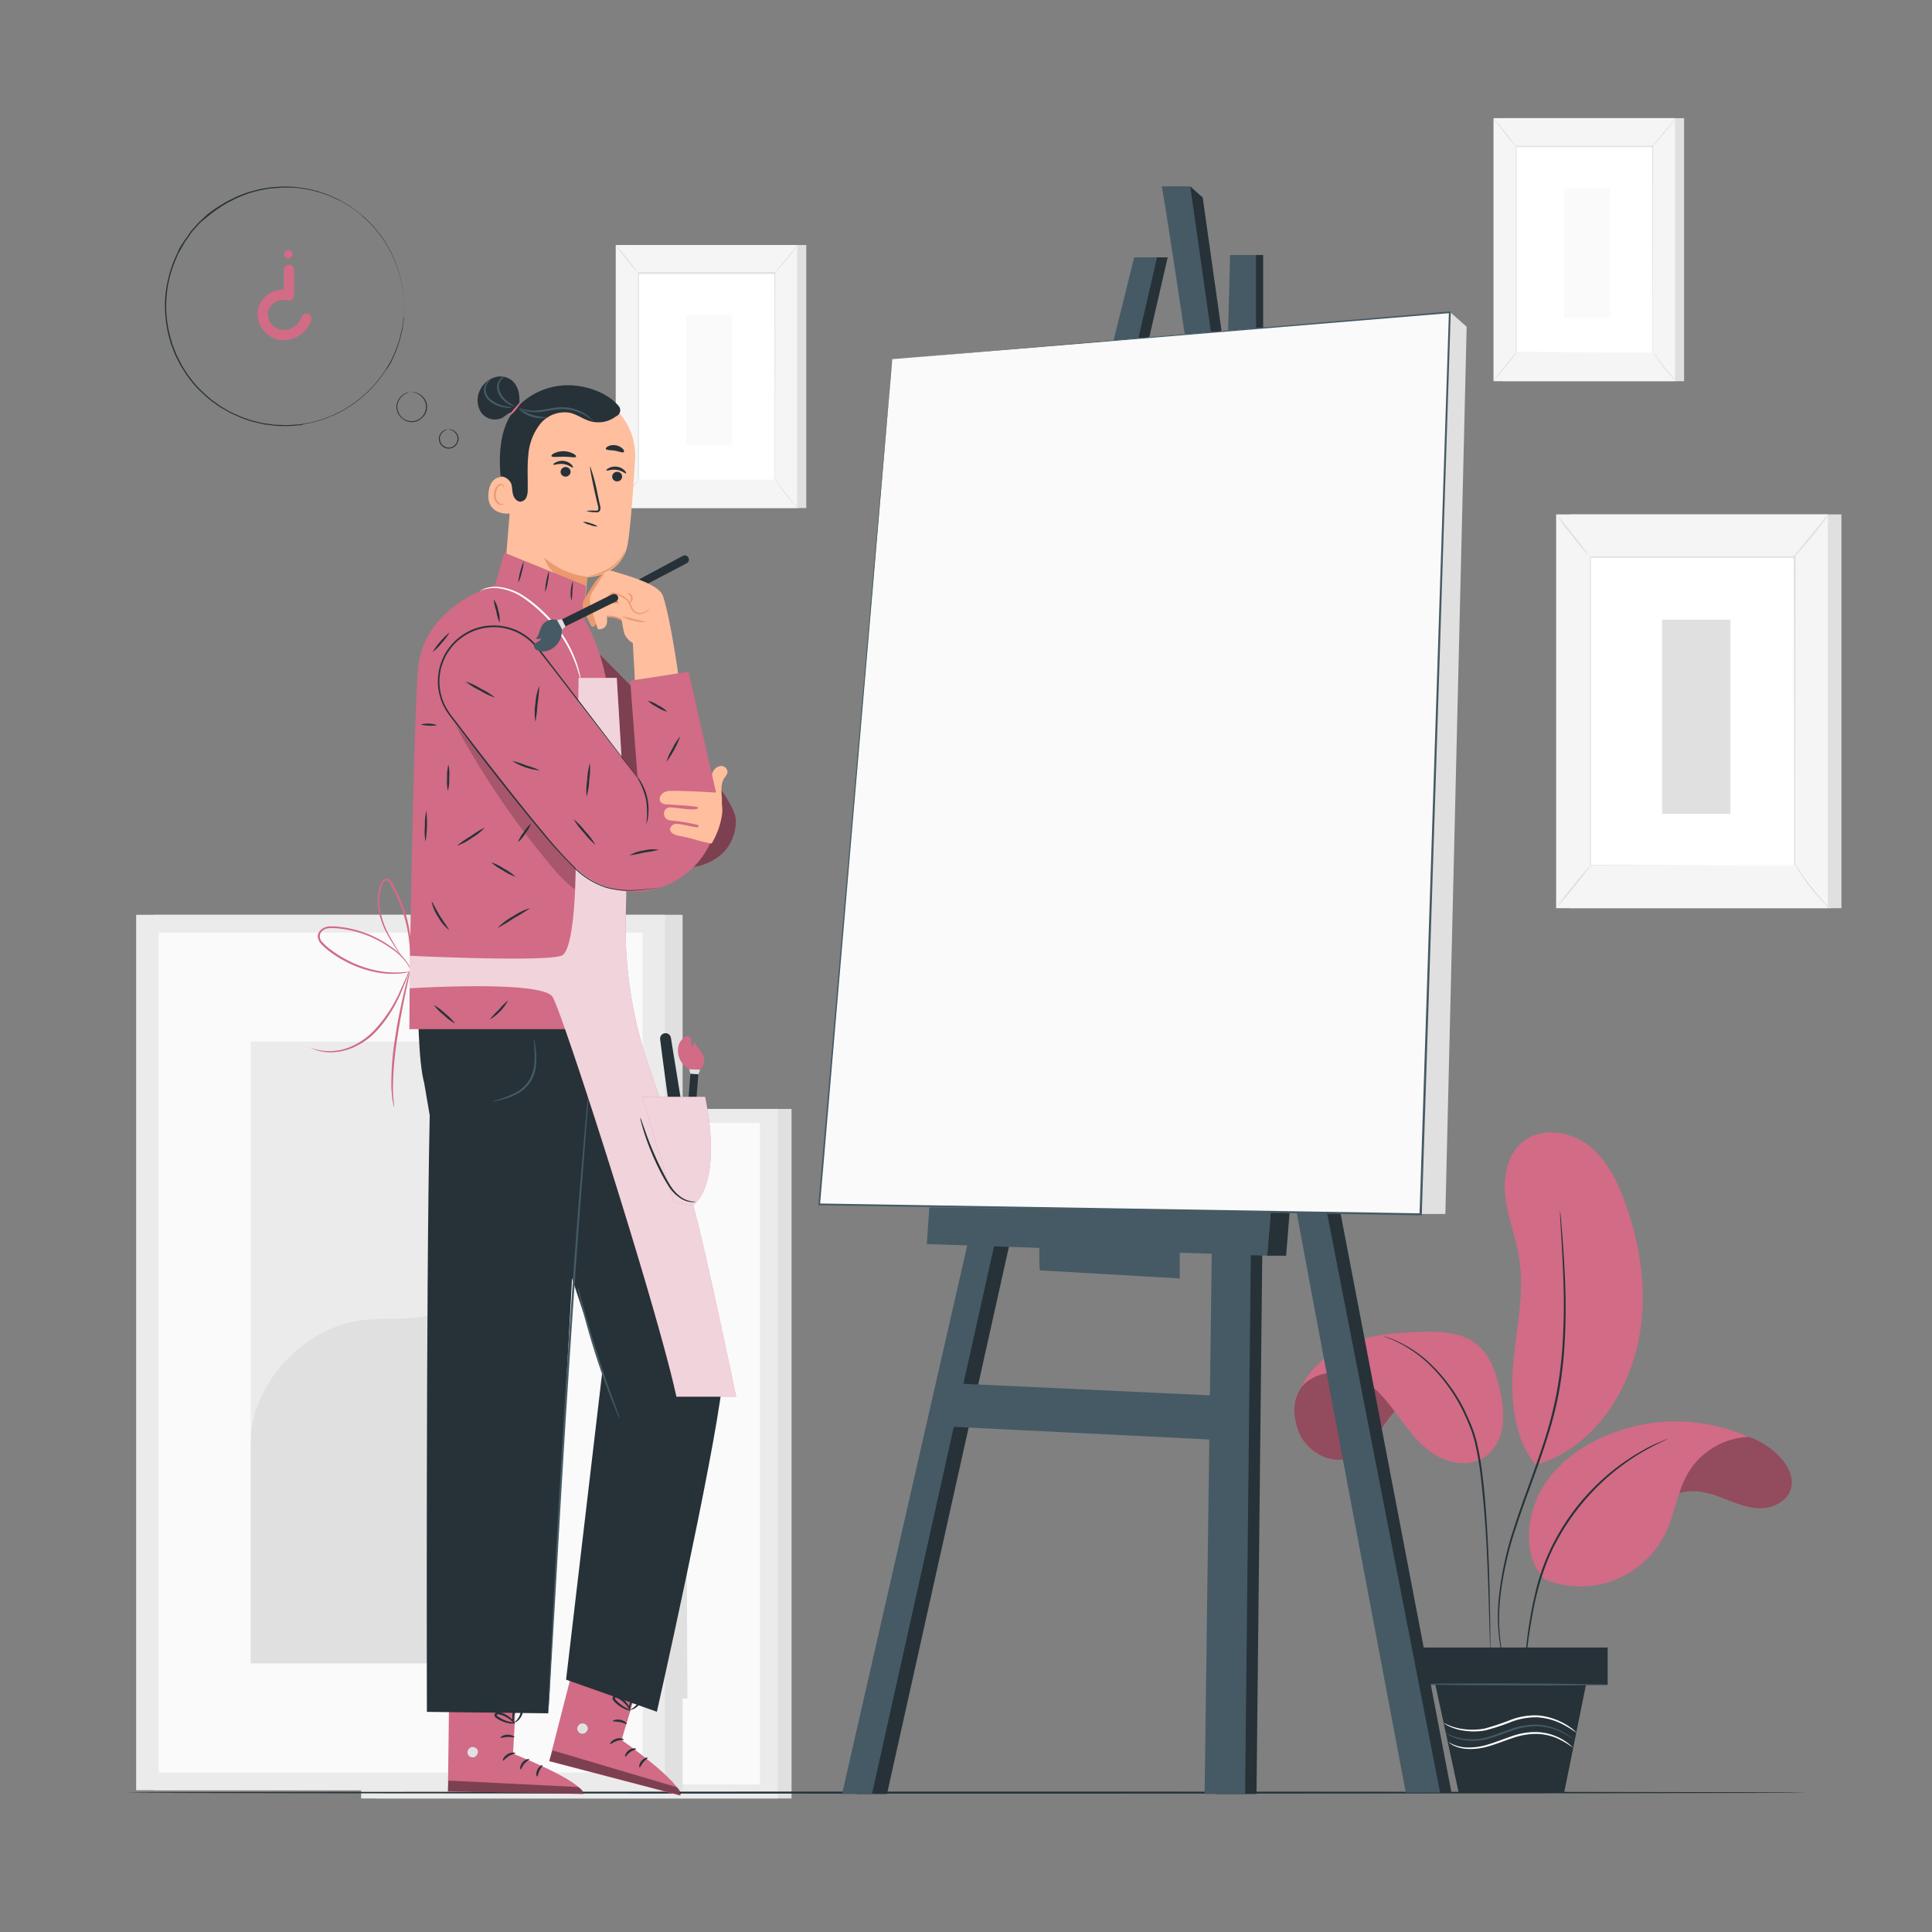 <svg xmlns="http://www.w3.org/2000/svg" viewBox="0 0 500 500"><rect x="0" y="0" width="500" height="500" fill="#808080" stroke="none"/><g id="freepik--background-complete--inject-71"><rect x="97.04" y="286.99" width="107.81" height="178.45" style="fill:#e0e0e0"></rect><rect x="93.46" y="286.99" width="107.81" height="178.45" style="fill:#ebebeb"></rect><rect x="98.05" y="290.61" width="98.63" height="171.22" style="fill:#fafafa"></rect><rect x="116.82" y="312.86" width="60.65" height="126.72" style="fill:#ebebeb"></rect><path d="M116.82,394.74c-.14-11.84,10.51-23.39,22.23-25.05,5.59-.79,11.53.32,16.75-1.82,9.32-3.82,12.29-16.21,21.67-19.88l.43,91.59H116.82Z" style="fill:#e0e0e0"></path><rect x="39.79" y="236.75" width="136.87" height="226.56" style="fill:#e0e0e0"></rect><rect x="35.24" y="236.75" width="136.87" height="226.56" style="fill:#ebebeb"></rect><rect x="41.07" y="241.35" width="125.22" height="217.37" style="fill:#fafafa"></rect><rect x="64.91" y="269.59" width="77" height="160.88" style="fill:#ebebeb"></rect><path d="M64.91,373.54c-.18-15,13.33-29.7,28.22-31.8,7.09-1,14.63.41,21.26-2.31,11.84-4.85,15.6-20.58,27.51-25.24l.55,116.28H64.91Z" style="fill:#e0e0e0"></path><rect x="161.7" y="63.41" width="46.96" height="68.07" style="fill:#e0e0e0"></rect><rect x="159.35" y="63.41" width="46.96" height="68.07" style="fill:#f5f5f5"></rect><rect x="165.18" y="70.79" width="35.29" height="53.32" style="fill:#fff"></rect><path d="M200.48,124.11s0-.09,0-.26,0-.43,0-.76c0-.67,0-1.65,0-2.92,0-2.56,0-6.28,0-11,0-9.41,0-22.72-.06-38.4l.12.11h-35.3l.13-.12c0,20.11,0,38.66,0,53.32l-.11-.1,25.69,0,7.1,0h0l-7.07,0-25.76,0h-.1v-.1c0-14.66,0-33.21,0-53.32v-.13h35.53v.12c0,15.71,0,29.05-.05,38.47,0,4.7,0,8.41,0,11,0,1.26,0,2.24,0,2.9v1Z" style="fill:#e0e0e0"></path><path d="M206.44,63.41a7.43,7.43,0,0,1-.83,1.22c-.55.73-1.32,1.72-2.21,2.8s-1.71,2-2.32,2.69a8.86,8.86,0,0,1-1,1.06,8.63,8.63,0,0,1,.89-1.17l2.26-2.75,2.26-2.74A9,9,0,0,1,206.44,63.41Z" style="fill:#e0e0e0"></path><path d="M200.66,123.94a43.5,43.5,0,0,0,6.15,7.7" style="fill:#fff"></path><path d="M206.81,131.64a7.4,7.4,0,0,1-1.07-1,35.2,35.2,0,0,1-4.37-5.46,6.42,6.42,0,0,1-.71-1.26,10.29,10.29,0,0,1,.86,1.16c.52.73,1.25,1.72,2.1,2.78s1.65,2,2.25,2.66A8.91,8.91,0,0,1,206.81,131.64Z" style="fill:#e0e0e0"></path><path d="M159.34,131.43l6.15-7.59" style="fill:#fff"></path><path d="M165.49,123.84a43.56,43.56,0,0,1-3,3.88,46.9,46.9,0,0,1-3.18,3.71c-.05,0,1.28-1.78,3-3.88S165.44,123.8,165.49,123.84Z" style="fill:#e0e0e0"></path><path d="M159.35,63.41a45.53,45.53,0,0,1,3,3.57,41.79,41.79,0,0,1,2.79,3.73,40.34,40.34,0,0,1-3-3.57A39.51,39.51,0,0,1,159.35,63.41Z" style="fill:#e0e0e0"></path><rect x="177.66" y="81.61" width="11.82" height="33.55" style="fill:#fafafa"></rect><rect x="406.25" y="133.13" width="70.31" height="101.91" style="fill:#e0e0e0"></rect><rect x="402.73" y="133.13" width="70.31" height="101.91" style="fill:#f5f5f5"></rect><rect x="411.47" y="144.17" width="52.84" height="79.84" style="fill:#fff"></rect><path d="M464.31,224s0-.13,0-.39,0-.64,0-1.13c0-1,0-2.47,0-4.38,0-3.82,0-9.4,0-16.44,0-14.08-.05-34-.09-57.49l.18.17-52.84,0h0l.19-.19c0,30.12,0,57.88,0,79.83l-.15-.15,38.46.08,10.62,0,2.79,0h1s-.31,0-.93,0l-2.77,0-10.59,0-38.55.08h-.15V224c0-21.95,0-49.71,0-79.83V144h53.2v.18c0,23.52-.06,43.5-.08,57.6,0,7,0,12.59,0,16.41,0,1.89,0,3.35,0,4.34,0,.49,0,.86,0,1.11S464.31,224,464.31,224Z" style="fill:#e0e0e0"></path><path d="M473.24,133.13A12.77,12.77,0,0,1,472,135c-.82,1.09-2,2.58-3.3,4.18s-2.56,3-3.48,4a10.93,10.93,0,0,1-1.54,1.58A13.52,13.52,0,0,1,465,143l3.38-4.11,3.39-4.11A13.54,13.54,0,0,1,473.24,133.13Z" style="fill:#e0e0e0"></path><path d="M464.58,223.75a65.15,65.15,0,0,0,9.21,11.52" style="fill:#fff"></path><path d="M473.79,235.27a10.44,10.44,0,0,1-1.6-1.46,49.11,49.11,0,0,1-3.48-3.92,50.35,50.35,0,0,1-3.06-4.25,10.82,10.82,0,0,1-1.07-1.89,15.63,15.63,0,0,1,1.29,1.73c.78,1.09,1.87,2.58,3.14,4.17s2.48,3,3.37,4A14.34,14.34,0,0,1,473.79,235.27Z" style="fill:#e0e0e0"></path><path d="M402.72,235l9.21-11.36" style="fill:#fff"></path><path d="M411.93,223.6a70.41,70.41,0,0,1-4.45,5.8,70.06,70.06,0,0,1-4.76,5.56,71.31,71.31,0,0,1,4.46-5.8A68.84,68.84,0,0,1,411.93,223.6Z" style="fill:#e0e0e0"></path><path d="M402.73,133.13a62.89,62.89,0,0,1,4.47,5.34,62.43,62.43,0,0,1,4.17,5.58,63.16,63.16,0,0,1-4.47-5.34A67.54,67.54,0,0,1,402.73,133.13Z" style="fill:#e0e0e0"></path><rect x="430.15" y="160.38" width="17.69" height="50.24" style="fill:#e0e0e0"></rect><rect x="388.88" y="30.58" width="46.96" height="68.07" style="fill:#e0e0e0"></rect><rect x="386.52" y="30.58" width="46.96" height="68.07" style="fill:#f5f5f5"></rect><rect x="392.36" y="37.95" width="35.29" height="53.32" style="fill:#fff"></rect><path d="M427.65,91.28s0-.09,0-.26v-.76c0-.67,0-1.65,0-2.93,0-2.55,0-6.28,0-11,0-9.4,0-22.72-.06-38.4l.12.12H392.36l.13-.13c0,20.12,0,38.67,0,53.33l-.1-.11,25.69.06,7.09,0,1.87,0h-1.83l-7.07,0-25.75.06h-.1v-.1c0-14.66,0-33.21,0-53.33v-.13h35.54V38c0,15.71,0,29.06-.06,38.48,0,4.69,0,8.41,0,11,0,1.26,0,2.23,0,2.9V91A2.28,2.28,0,0,1,427.65,91.28Z" style="fill:#e0e0e0"></path><path d="M433.62,30.58a7.68,7.68,0,0,1-.84,1.22c-.55.73-1.32,1.72-2.2,2.79s-1.71,2-2.32,2.7a7.81,7.81,0,0,1-1,1.05,10.41,10.41,0,0,1,.9-1.17l2.26-2.74,2.26-2.75A8.37,8.37,0,0,1,433.62,30.58Z" style="fill:#e0e0e0"></path><path d="M427.83,91.1A43.11,43.11,0,0,0,434,98.8" style="fill:#fff"></path><path d="M434,98.8a6.18,6.18,0,0,1-1.08-1c-.63-.64-1.46-1.55-2.32-2.62s-1.56-2.09-2-2.84a7.14,7.14,0,0,1-.72-1.27,10.3,10.3,0,0,1,.87,1.17c.51.72,1.24,1.72,2.09,2.78s1.66,2,2.25,2.65A12.48,12.48,0,0,1,434,98.8Z" style="fill:#e0e0e0"></path><path d="M386.52,98.6,392.67,91" style="fill:#fff"></path><path d="M392.67,91a48.58,48.58,0,0,1-3,3.87c-1.7,2.1-3.12,3.76-3.17,3.72a43.56,43.56,0,0,1,3-3.88A42.84,42.84,0,0,1,392.67,91Z" style="fill:#e0e0e0"></path><path d="M386.52,30.58a40.1,40.1,0,0,1,3,3.57,43.19,43.19,0,0,1,2.79,3.73,41.94,41.94,0,0,1-3-3.57C387.72,32.29,386.47,30.62,386.52,30.58Z" style="fill:#e0e0e0"></path><rect x="404.84" y="48.78" width="11.82" height="33.55" style="fill:#fafafa"></rect></g><g id="freepik--Floor--inject-71"><path d="M467.55,463.92c0,.15-97.41.27-217.54.27s-217.56-.12-217.56-.27,97.39-.26,217.56-.26S467.55,463.78,467.55,463.92Z" style="fill:#263238"></path></g><g id="freepik--Character--inject-71"><path d="M133.17,117.23l-2.91,35.67a10.66,10.66,0,0,0,10.28,11.51h0a10.66,10.66,0,0,0,11-9.79c.22-2.69.4-4.93.44-5.2,0,0,9.15-.12,10.54-9,.67-4.32,1.33-13.32,1.83-21.48a16.83,16.83,0,0,0-14.43-17.69l-.87-.13C139.61,100.29,133.7,107.82,133.17,117.23Z" style="fill:#ffbe9d"></path><path d="M152,149.29a21,21,0,0,1-11.19-5s1.84,6.83,10.88,7.3Z" style="fill:#eb996e"></path><path d="M161,123.46a1.28,1.28,0,0,1-1.41,1.11,1.24,1.24,0,0,1-1.16-1.34,1.29,1.29,0,0,1,1.42-1.11A1.22,1.22,0,0,1,161,123.46Z" style="fill:#263238"></path><path d="M162,122.49c-.19.15-1-.71-2.43-.9s-2.48.35-2.6.16.14-.36.62-.62a3.5,3.5,0,0,1,2.12-.33,3.36,3.36,0,0,1,1.9.92C162,122.11,162.1,122.43,162,122.49Z" style="fill:#263238"></path><path d="M147.66,122.22a1.3,1.3,0,0,1-1.42,1.12,1.24,1.24,0,0,1-1.15-1.34,1.29,1.29,0,0,1,1.41-1.12A1.24,1.24,0,0,1,147.66,122.22Z" style="fill:#263238"></path><path d="M148.28,121c-.19.14-1.05-.71-2.43-.9s-2.48.35-2.61.16.14-.36.63-.62a3.57,3.57,0,0,1,2.12-.34,3.46,3.46,0,0,1,1.9.93C148.26,120.63,148.36,121,148.28,121Z" style="fill:#263238"></path><path d="M151.73,132.25a8.93,8.93,0,0,1,2.29-.09c.36,0,.7,0,.79-.23a1.82,1.82,0,0,0-.08-1.08l-.66-2.82c-.9-4-1.5-7.3-1.33-7.33a46.81,46.81,0,0,1,1.92,7.2c.21,1,.41,1.93.61,2.84a2,2,0,0,1,0,1.4.87.87,0,0,1-.65.43,2.48,2.48,0,0,1-.61,0A8.7,8.7,0,0,1,151.73,132.25Z" style="fill:#263238"></path><path d="M149.08,118.19c-.19.36-1.54,0-3.18,0s-3,.21-3.18-.15c-.07-.18.21-.5.78-.78a5.58,5.58,0,0,1,4.85.15C148.9,117.69,149.16,118,149.08,118.19Z" style="fill:#263238"></path><path d="M161.44,117c-.28.28-1.18-.18-2.32-.36s-2.14-.09-2.31-.45c-.08-.17.12-.46.58-.7a3.28,3.28,0,0,1,2-.24,3.32,3.32,0,0,1,1.77.89C161.49,116.48,161.57,116.82,161.44,117Z" style="fill:#263238"></path><path d="M133,124c-.14-.09-5.89-2.7-6.57,3.45s5.63,5.56,5.66,5.39S133,124,133,124Z" style="fill:#ffbe9d"></path><path d="M130.43,130.26s-.11.06-.3.13a1.09,1.09,0,0,1-.81-.08,2.67,2.67,0,0,1-1-2.51,3.58,3.58,0,0,1,.47-1.5,1.23,1.23,0,0,1,.9-.73.55.55,0,0,1,.6.36c.06.18,0,.3,0,.32s.14-.09.12-.35a.66.66,0,0,0-.2-.41.78.78,0,0,0-.57-.23,1.52,1.52,0,0,0-1.23.83,3.64,3.64,0,0,0-.56,1.68,2.78,2.78,0,0,0,1.27,2.82,1.18,1.18,0,0,0,1-.05C130.4,130.41,130.45,130.27,130.43,130.26Z" style="fill:#eb996e"></path><path d="M129.58,123.27a3.24,3.24,0,0,1,2.73,1.93c.28.93.22,1.93.49,2.86s1.06,1.85,2,1.76a1.89,1.89,0,0,0,1.47-1.21,5.24,5.24,0,0,0,.3-2c.05-2.91-.15-5.83.15-8.72a14.83,14.83,0,0,1,3-8.07,8.15,8.15,0,0,1,7.74-3c1.88.43,3.48,1.67,5.33,2.2a7.56,7.56,0,0,0,6.51-1.18,1.91,1.91,0,0,1,.32-.19,1.68,1.68,0,0,0,.86-1.83,1.64,1.64,0,0,0-.28-.64c-3.25-4-9.87-5.93-15-5.39a18.06,18.06,0,0,0-13.06,7.71c-2.79,4.33-3.08,10.88-2.58,15.74" style="fill:#263238"></path><path d="M154.67,136.25a4.9,4.9,0,0,1-1.95-.4,5.05,5.05,0,0,1-1.84-.79,4.93,4.93,0,0,1,2,.4A4.85,4.85,0,0,1,154.67,136.25Z" style="fill:#263238"></path><path d="M161.63,142.77a3.74,3.74,0,0,1-.68,1.68,9,9,0,0,1-3.17,3,15.68,15.68,0,0,1-4.06,1.61,6.94,6.94,0,0,1-1.78.32,9,9,0,0,1,1.69-.6,19.79,19.79,0,0,0,3.94-1.68,10.17,10.17,0,0,0,3.14-2.83C161.34,143.4,161.56,142.74,161.63,142.77Z" style="fill:#eb996e"></path><path d="M133.81,105.4a24.06,24.06,0,0,0,3.84,1.94,24.41,24.41,0,0,0,4.24.71,8.34,8.34,0,0,1-8.08-2.65Z" style="fill:#455a64"></path><path d="M153.55,109c-.07.07-.85-.78-2.43-1.65a11.66,11.66,0,0,0-6.77-1.4c-1.36.13-2.67.42-3.88.58a12,12,0,0,1-3.26.06,6.14,6.14,0,0,1-2.11-.64c-.46-.25-.67-.45-.66-.48a9.16,9.16,0,0,0,2.81.76,12.6,12.6,0,0,0,3.15-.18c1.19-.18,2.49-.48,3.91-.62a11.26,11.26,0,0,1,7,1.6A8.59,8.59,0,0,1,153,108.4C153.4,108.76,153.57,109,153.55,109Z" style="fill:#455a64"></path><path d="M134.32,105.8a15.75,15.75,0,0,0,0-3.82,5.9,5.9,0,0,0-1.66-3.37,4.92,4.92,0,0,0-4.5-1,6.19,6.19,0,0,0-3.69,2.89,5.93,5.93,0,0,0-.11,6,4.39,4.39,0,0,0,5.51,1.69c.67-.35,1.22-.9,1.89-1.26a2,2,0,0,1,2.14,0" style="fill:#263238"></path><path d="M134.74,104.08c.12.09-.38.94-1.15,1.89s-1.53,1.61-1.65,1.47a7.38,7.38,0,0,1,1.25-1.8C134,104.7,134.63,104,134.74,104.08Z" style="fill:#D16B86"></path><path d="M127.23,98a6.11,6.11,0,0,0-1.16,1.39,3.05,3.05,0,0,0-.36,1.82,3.79,3.79,0,0,0,1.13,2,8.05,8.05,0,0,0,3.89,1.88,7.83,7.83,0,0,1,1.81.48,6,6,0,0,1-1.88-.12,7.55,7.55,0,0,1-4.19-1.86,4.11,4.11,0,0,1-1.23-2.3,3.31,3.31,0,0,1,.51-2.07C126.43,98.2,127.23,98,127.23,98Z" style="fill:#455a64"></path><path d="M130.55,97.55a4.11,4.11,0,0,0-1,1,3,3,0,0,0-.45,1.45,4.1,4.1,0,0,0,.49,1.81,7.12,7.12,0,0,0,2.4,2.56c.77.51,1.32.71,1.29.79a2.84,2.84,0,0,1-1.48-.47,6.39,6.39,0,0,1-2.68-2.64,4.35,4.35,0,0,1-.5-2.07,3.1,3.1,0,0,1,.63-1.64C129.85,97.54,130.56,97.48,130.55,97.55Z" style="fill:#455a64"></path><polygon points="153.54 409.89 145.19 447.92 159.45 448.05 169.79 414.74 153.54 409.89" style="fill:#ffbe9d"></polygon><path d="M166.07,433l-5.21,17.3s15.83,11.1,15.18,14.39l-33.9-8.89,7-27.29Z" style="fill:#D16B86"></path><path d="M150.76,446a1.44,1.44,0,0,0-1.37,1.33,1.38,1.38,0,0,0,1.3,1.37,1.52,1.52,0,0,0,1.45-1.42,1.42,1.42,0,0,0-1.52-1.27" style="fill:#e0e0e0"></path><g style="opacity:0.4"><path d="M142.14,455.75,143,453l32.2,9.54s1.34,1.05.89,2.07Z"></path></g><path d="M161.45,450.22c0,.16-.89,0-1.85.34s-1.57.9-1.7.8.36-1,1.52-1.37S161.53,450.08,161.45,450.22Z" style="fill:#263238"></path><path d="M164.62,452.62c0,.17-.79.27-1.54.82s-1.1,1.25-1.26,1.2,0-1,.91-1.68S164.66,452.47,164.62,452.62Z" style="fill:#263238"></path><path d="M165.53,457.41c-.16,0-.18-.89.49-1.69s1.53-1,1.56-.79-.57.51-1.11,1.17S165.69,457.44,165.53,457.41Z" style="fill:#263238"></path><path d="M162.2,446.15c-.11.13-.81-.3-1.76-.48s-1.76-.08-1.81-.24.81-.57,1.93-.34S162.32,446,162.2,446.15Z" style="fill:#263238"></path><path d="M163.19,442.64a3.26,3.26,0,0,1-1.7-.46,7.56,7.56,0,0,1-1.63-1,8.49,8.49,0,0,1-.84-.77,2.05,2.05,0,0,1-.41-.54.74.74,0,0,1,.16-.9,1,1,0,0,1,.82-.19,2.48,2.48,0,0,1,.61.26,6.27,6.27,0,0,1,1,.64,6,6,0,0,1,1.29,1.44,2.94,2.94,0,0,1,.64,1.64c-.09,0-.34-.59-1-1.4a7.36,7.36,0,0,0-1.29-1.25,5.68,5.68,0,0,0-.9-.55c-.33-.19-.64-.27-.77-.14s-.06.08,0,.2a1.57,1.57,0,0,0,.3.39,8.92,8.92,0,0,0,.76.75,9.22,9.22,0,0,0,1.48,1.06A11.4,11.4,0,0,1,163.19,442.64Z" style="fill:#263238"></path><path d="M162.91,442.82a2.76,2.76,0,0,1,0-1.76,5.78,5.78,0,0,1,.72-1.8,6.4,6.4,0,0,1,.7-.92,1.48,1.48,0,0,1,1.31-.57.84.84,0,0,1,.59.66,2.53,2.53,0,0,1,0,.67,3.75,3.75,0,0,1-.3,1.14,4,4,0,0,1-1.19,1.57c-.89.7-1.63.72-1.63.66s.63-.27,1.36-1a4.15,4.15,0,0,0,.95-1.45,3.58,3.58,0,0,0,.23-1c0-.38,0-.7-.16-.7s-.53.15-.74.4a5.53,5.53,0,0,0-.67.81,6.31,6.31,0,0,0-.77,1.61C163,442.15,163,442.82,162.91,442.82Z" style="fill:#263238"></path><polygon points="116.16 416.4 117.03 455.32 130.91 452.08 133.09 417.27 116.16 416.4" style="fill:#ffbe9d"></polygon><path d="M133.77,435.85l-1,18s18,7.05,18.15,10.4l-35-.64.36-28.17Z" style="fill:#D16B86"></path><path d="M122,452.17a1.44,1.44,0,0,0-1,1.62,1.38,1.38,0,0,0,1.59,1,1.51,1.51,0,0,0,1.07-1.72,1.43,1.43,0,0,0-1.77-.88" style="fill:#e0e0e0"></path><g style="opacity:0.4"><path d="M115.91,463.65l.14-2.84,33.55,1.67s1.55.71,1.35,1.81Z"></path></g><path d="M133.37,453.72c0,.17-.87.23-1.72.77s-1.31,1.24-1.47,1.17.12-1.05,1.16-1.68S133.41,453.56,133.37,453.72Z" style="fill:#263238"></path><path d="M137,455.3c0,.17-.71.45-1.31,1.16s-.77,1.48-.94,1.47-.26-1,.49-1.86S137,455.14,137,455.3Z" style="fill:#263238"></path><path d="M139,459.74c-.16,0-.38-.82.07-1.75s1.27-1.29,1.34-1.15-.44.64-.8,1.41S139.2,459.73,139,459.74Z" style="fill:#263238"></path><path d="M133.14,449.58c-.08.16-.86-.09-1.83-.05s-1.73.34-1.81.2.65-.75,1.79-.79S133.22,449.45,133.14,449.58Z" style="fill:#263238"></path><path d="M133.27,445.94a3.38,3.38,0,0,1-1.76,0,8,8,0,0,1-1.82-.6,8.27,8.27,0,0,1-1-.55,2.38,2.38,0,0,1-.53-.43.76.76,0,0,1-.06-.91,1,1,0,0,1,.76-.37,2.13,2.13,0,0,1,.66.1,6.88,6.88,0,0,1,1.08.39,6.38,6.38,0,0,1,1.6,1.09c.8.77,1.07,1.42,1,1.45s-.47-.49-1.28-1.13a7.64,7.64,0,0,0-1.55-.91,7.47,7.47,0,0,0-1-.33c-.37-.1-.68-.11-.78.06s0,.08,0,.19a1.62,1.62,0,0,0,.38.31,8.93,8.93,0,0,0,.92.55,9.86,9.86,0,0,0,1.68.68A13.43,13.43,0,0,1,133.27,445.94Z" style="fill:#263238"></path><path d="M133,446.18a2.79,2.79,0,0,1-.43-1.7,5.79,5.79,0,0,1,.27-1.92,6.14,6.14,0,0,1,.47-1.06,1.44,1.44,0,0,1,1.13-.86.81.81,0,0,1,.73.5,2.55,2.55,0,0,1,.17.64,4.28,4.28,0,0,1,0,1.19,4,4,0,0,1-.79,1.8c-.7.89-1.42,1.08-1.43,1s.55-.41,1.09-1.27a4.18,4.18,0,0,0,.58-1.64,3.88,3.88,0,0,0,0-1c-.05-.37-.18-.67-.32-.64s-.48.27-.63.56a6.8,6.8,0,0,0-.45.95,6.19,6.19,0,0,0-.37,1.74C133,445.51,133.13,446.16,133,446.18Z" style="fill:#263238"></path><path d="M161.48,266.35s27.74,71.59,25.45,91.68S170,443,170,443l-23.5-8.3,9.41-80-18.14-55.06,5.66-31.23Z" style="fill:#263238"></path><path d="M108.21,260.43s0,14.12,1.57,19.86l1.43,8.35c-1,46-.73,154.39-.73,154.39l31.4.38L151.71,264Z" style="fill:#263238"></path><path d="M152.52,280.77a1.9,1.9,0,0,1,0,.42c0,.3,0,.71-.08,1.23-.08,1.11-.2,2.7-.36,4.74-.32,4.13-.78,10.08-1.34,17.41-1.13,14.7-2.56,35-4,57.48s-2.53,42.79-3.41,57.53c-.43,7.35-.79,13.3-1,17.44-.13,2-.24,3.63-.31,4.74q-.06.78-.09,1.23a2,2,0,0,1-.05.42,2.26,2.26,0,0,1,0-.42c0-.31,0-.72,0-1.24.05-1.11.12-2.7.21-4.74.2-4.15.5-10.1.87-17.45.76-14.72,1.85-35.07,3.25-57.54s2.89-42.78,4.11-57.48c.61-7.35,1.12-13.3,1.51-17.4.2-2,.35-3.62.46-4.73,0-.52.1-.93.13-1.23A2.06,2.06,0,0,1,152.52,280.77Z" style="fill:#455a64"></path><path d="M127.48,285.08c0-.09,1.2-.39,3.1-1.05a18.84,18.84,0,0,0,3.19-1.45,9.05,9.05,0,0,0,3.07-2.86,9.57,9.57,0,0,0,1.39-4,20.57,20.57,0,0,0,.12-3.51c-.1-2-.24-3.26-.16-3.27a2.74,2.74,0,0,1,.21.86c.1.56.23,1.37.32,2.39a18,18,0,0,1,0,3.59,9.55,9.55,0,0,1-1.42,4.19,9.24,9.24,0,0,1-3.27,3,16.74,16.74,0,0,1-3.31,1.39c-1,.29-1.78.47-2.34.58A3.14,3.14,0,0,1,127.48,285.08Z" style="fill:#455a64"></path><path d="M160.4,367.13a6.72,6.72,0,0,1-.62-1.27c-.37-.83-.87-2.05-1.47-3.56-1.2-3-2.75-7.25-4.26-12s-2.7-9.08-3.47-12.24c-.39-1.58-.68-2.86-.86-3.75a7.78,7.78,0,0,1-.24-1.4,6.8,6.8,0,0,1,.44,1.35c.26,1,.61,2.22,1,3.71.86,3.13,2.1,7.45,3.6,12.17s3,8.95,4.11,12c.53,1.45,1,2.67,1.32,3.61A7.79,7.79,0,0,1,160.4,367.13Z" style="fill:#455a64"></path><path d="M147.59,161.92s43.14,41,42.87,50.62-9.35,12.1-12.37,11.87-26.81-24.28-26.81-24.28Z" style="fill:#D16B86"></path><g style="opacity:0.4"><path d="M147.59,161.92s43.14,41,42.87,50.62-9.35,12.1-12.37,11.87-26.81-24.28-26.81-24.28Z"></path></g><polygon points="127.8 152.7 130.48 143.02 151.66 151.61 151.19 161.74 141.01 165.17 130.57 159.45 127.8 152.7" style="fill:#D16B86"></polygon><path d="M161.48,266.35l-3.55-82c-.48-9.81-3.65-21.36-10.05-28.81l-.06-1.32-17.61-3.44s-20.9,4.82-22.09,22.91c-1,14.36-2.17,71.59-2.17,92.66Z" style="fill:#D16B86"></path><path d="M134.1,150.82a19.72,19.72,0,0,1,1.42-5.49,10,10,0,0,1-.51,2.8A9.87,9.87,0,0,1,134.1,150.82Z" style="fill:#263238"></path><path d="M142.05,147.73a9.09,9.09,0,0,1-.28,2.77,9,9,0,0,1-.7,2.69,19,19,0,0,1,1-5.46Z" style="fill:#263238"></path><path d="M148.22,150.44a12.07,12.07,0,0,1-.1,2.51,11.1,11.1,0,0,1-.24,2.51,9.46,9.46,0,0,1,.34-5Z" style="fill:#263238"></path><g style="opacity:0.2"><path d="M117,186a215.5,215.5,0,0,0,25,37.32c2.48,3,5.12,6.08,8.57,7.93s5.65,1.18,8.9-1a20.87,20.87,0,0,1-8.1-3.5,37.58,37.58,0,0,1-8.41-8.15c-8.47-10.52-16.74-21.38-25.2-31.91"></path></g><path d="M125.47,214.19a14.6,14.6,0,0,1-3.37,2.67,14.27,14.27,0,0,1-3.8,2,24,24,0,0,1,3.52-2.45A23.35,23.35,0,0,1,125.47,214.19Z" style="fill:#263238"></path><path d="M115.91,204.69a11.81,11.81,0,0,1-.19-3.4,11.43,11.43,0,0,1,.33-3.39,11,11,0,0,1,.19,3.4A10.81,10.81,0,0,1,115.91,204.69Z" style="fill:#263238"></path><path d="M116.18,240.65a10.73,10.73,0,0,1-2.77-3.32,10.9,10.9,0,0,1-1.7-4c.15-.06.91,1.7,2.15,3.7S116.3,240.55,116.18,240.65Z" style="fill:#263238"></path><path d="M137.21,235a41.06,41.06,0,0,1-4.21,2.61,42,42,0,0,1-4.24,2.54,16.61,16.61,0,0,1,4-3A17.14,17.14,0,0,1,137.21,235Z" style="fill:#263238"></path><path d="M133.42,226.9a13.19,13.19,0,0,1-3.26-1.64,12.4,12.4,0,0,1-3-2.09,13.19,13.19,0,0,1,3.26,1.64A12.93,12.93,0,0,1,133.42,226.9Z" style="fill:#263238"></path><path d="M134.07,217.94a8.21,8.21,0,0,1,1.46-2.55,8.57,8.57,0,0,1,1.88-2.24,8.22,8.22,0,0,1-1.46,2.54A8.51,8.51,0,0,1,134.07,217.94Z" style="fill:#263238"></path><path d="M117.79,264.9a12.73,12.73,0,0,1-2.92-2.19,13.12,13.12,0,0,1-2.57-2.59,12.61,12.61,0,0,1,2.92,2.2A13.56,13.56,0,0,1,117.79,264.9Z" style="fill:#263238"></path><path d="M131.48,258.91a12.45,12.45,0,0,1-4.7,4.92,18.38,18.38,0,0,1,2.31-2.49A17.77,17.77,0,0,1,131.48,258.91Z" style="fill:#263238"></path><path d="M110.34,209.82a30.59,30.59,0,0,1-.22,8,15.22,15.22,0,0,1-.15-4A15.68,15.68,0,0,1,110.34,209.82Z" style="fill:#263238"></path><path d="M113,187.62c0,.15-.9.23-2,.18s-2-.2-2-.34a7.75,7.75,0,0,1,4,.16Z" style="fill:#263238"></path><path d="M116.36,163.6a11.61,11.61,0,0,1-2,2.74,11.36,11.36,0,0,1-2.43,2.4,22.55,22.55,0,0,1,4.47-5.14Z" style="fill:#263238"></path><path d="M129.28,161.11a12.93,12.93,0,0,1-.85-3,12.76,12.76,0,0,1-.64-3,7.32,7.32,0,0,1,1.15,2.88A7.41,7.41,0,0,1,129.28,161.11Z" style="fill:#263238"></path><path d="M162.82,155.88c-3,.15-3.31,0-6.66.36a5.21,5.21,0,0,0-1.47.31,1.64,1.64,0,0,0-1,1.08c-.19.93.78,1.72,1.71,1.89s1.91-.05,2.84.12a6.24,6.24,0,0,1,3.82,2c2.06,2.65,4,1.24,5.39,2.15l3.36-2.35-1.47-5.05-6.56-.51" style="fill:#ffbe9d"></path><path d="M167.8,163.78a3.88,3.88,0,0,0-1-.25,8.47,8.47,0,0,1-2.77-.35A4.39,4.39,0,0,1,162.5,162a5,5,0,0,0-1.59-1.38,7.3,7.3,0,0,0-2.22-.77,17.59,17.59,0,0,0-2.57-.1,2.48,2.48,0,0,1-2.24-1.47,1.44,1.44,0,0,1,.26-1.35,2.26,2.26,0,0,1,1.08-.69,13.3,13.3,0,0,1,2.21-.29c.68-.05,1.33-.09,1.91-.11,1.17,0,2.11,0,2.76,0a5.39,5.39,0,0,1,1,0,4.25,4.25,0,0,1-1,.13c-.65,0-1.6.08-2.76.15l-1.89.16a14.46,14.46,0,0,0-2.12.31c-.68.19-1.33.85-1.08,1.55a2.11,2.11,0,0,0,1.9,1.19,16.43,16.43,0,0,1,2.61.11,7.9,7.9,0,0,1,2.32.83,5.41,5.41,0,0,1,1.67,1.49,4.15,4.15,0,0,0,1.43,1.13,9.67,9.67,0,0,0,2.67.46,2,2,0,0,1,.72.24C167.73,163.71,167.8,163.76,167.8,163.78Z" style="fill:#eb996e"></path><path d="M159.7,153l17-9.13a1.07,1.07,0,0,1,1.4.34h0a1.08,1.08,0,0,1-.39,1.57l-15.53,8.14Z" style="fill:#263238"></path><path d="M106.34,251.42a3.54,3.54,0,0,1-.55.16,12.55,12.55,0,0,1-1.63.29,21.12,21.12,0,0,1-6-.11,28.11,28.11,0,0,1-8.53-2.83,29.1,29.1,0,0,1-4.51-2.84A14,14,0,0,1,83,244.17a3.31,3.31,0,0,1-.7-1.37,2.19,2.19,0,0,1,.27-1.58,3.31,3.31,0,0,1,2.63-1.46,14.82,14.82,0,0,1,2.85.13,28.27,28.27,0,0,1,13.23,5.18,15.54,15.54,0,0,1,4.28,4.28,6.51,6.51,0,0,1,.69,1.5,1.82,1.82,0,0,1,.13.57,12.25,12.25,0,0,0-1-2,16,16,0,0,0-4.33-4.09,28.25,28.25,0,0,0-13.07-5,14,14,0,0,0-2.74-.12,2.8,2.8,0,0,0-2.24,1.2,2,2,0,0,0,.39,2.37,14.77,14.77,0,0,0,2,1.84,30.62,30.62,0,0,0,4.42,2.82,28.56,28.56,0,0,0,8.37,2.88,22.61,22.61,0,0,0,6,.28C105.56,251.55,106.33,251.35,106.34,251.42Z" style="fill:#D16B86"></path><path d="M104.11,247.63a2,2,0,0,1-.31-.37l-.81-1.1a46.42,46.42,0,0,1-2.7-4.27,20.08,20.08,0,0,1-2.43-7.1,13,13,0,0,1,.19-4.47,8.1,8.1,0,0,1,.32-1.14,3.62,3.62,0,0,1,.53-1.13,1.45,1.45,0,0,1,1.2-.69,1.51,1.51,0,0,1,1.16.77,36.17,36.17,0,0,1,5.1,15.79,33.05,33.05,0,0,1,0,5.05c0,.59-.11,1.05-.14,1.36a1.43,1.43,0,0,1-.09.47,12.93,12.93,0,0,1,0-1.84,38.55,38.55,0,0,0-.2-5,37.39,37.39,0,0,0-5.16-15.53,1,1,0,0,0-.75-.54.94.94,0,0,0-.76.48,6.44,6.44,0,0,0-.78,2.07,13.08,13.08,0,0,0-.2,4.3,20.31,20.31,0,0,0,2.28,7c1,1.87,1.91,3.32,2.54,4.32l.73,1.16C104.05,247.47,104.13,247.62,104.11,247.63Z" style="fill:#D16B86"></path><path d="M79.94,271a14.06,14.06,0,0,0,10.85-.12,18.48,18.48,0,0,0,5.83-4,35.87,35.87,0,0,0,7.07-10.77c.66-1.45,1.2-2.66,1.62-3.6a7.65,7.65,0,0,1,.64-1.3,7.43,7.43,0,0,1-.45,1.38c-.33.87-.81,2.14-1.47,3.67a34.14,34.14,0,0,1-7,11,18.43,18.43,0,0,1-6,4,14.74,14.74,0,0,1-5.81,1.08,11.87,11.87,0,0,1-3.91-.75,7.07,7.07,0,0,1-1-.45A1.09,1.09,0,0,1,79.94,271Z" style="fill:#D16B86"></path><path d="M102,286.53a7.08,7.08,0,0,1-.33-1.39q-.07-.34-.15-.75c0-.29-.05-.59-.09-.91,0-.65-.16-1.39-.15-2.21a73.34,73.34,0,0,1,1-12.78c.74-5,1.72-9.38,2.49-12.57.38-1.59.72-2.87,1-3.76a8.1,8.1,0,0,1,.43-1.36,6.7,6.7,0,0,1-.24,1.41l-.8,3.79c-.68,3.2-1.59,7.63-2.33,12.57a86.64,86.64,0,0,0-1.13,12.69C101.68,284.52,102.13,286.51,102,286.53Z" style="fill:#D16B86"></path><path d="M124.2,153s.1-.09.33-.23a5.58,5.58,0,0,1,1-.49,9,9,0,0,1,4.24-.29,14.81,14.81,0,0,1,5.87,2.3,37.4,37.4,0,0,1,5.91,4.94,32.78,32.78,0,0,1,7.47,11.74c.33.84.53,1.62.74,2.3s.32,1.29.41,1.78a10.27,10.27,0,0,1,.22,1.54c-.12,0-.4-2.19-1.71-5.49a34.5,34.5,0,0,0-7.51-11.51,39.93,39.93,0,0,0-5.8-4.91,14.93,14.93,0,0,0-5.66-2.32,9.36,9.36,0,0,0-4.12.11C124.7,152.7,124.23,153,124.2,153Z" style="fill:#fff"></path><path d="M149,222.56s.15,23.48-3.75,24.79c-4.92,1.65-39.26,0-39.26,0v8.43s34.19-2.2,37,2.2c2.65,4.16,27.14,80.54,32.07,103.48h15.45s-8.2-39.4-11.1-49.45c-1.55-5.35-6.69-22.36-11.34-35.63a109.54,109.54,0,0,1-6.14-38.48l.37-17.46-2.68-45h-9.88Z" style="fill:#D16B86"></path><g style="opacity:0.7"><path d="M149,222.56s.15,23.48-3.75,24.79c-4.92,1.65-39.26,0-39.26,0v8.43s34.19-2.2,37,2.2c2.65,4.16,27.14,80.54,32.07,103.48h15.45s-8.2-39.4-11.1-49.45c-1.55-5.35-6.69-22.36-11.34-35.63a109.54,109.54,0,0,1-6.14-38.48l.37-17.46-2.68-45h-9.88Z" style="fill:#fff"></path></g><path d="M180.2,277.43a3.44,3.44,0,0,0,1.89-2,3.4,3.4,0,0,0-.27-2.77c-.58-1-1.72-1.78-1.95-2.94a1.88,1.88,0,0,0-.67,1.26c-.67-.66.07-2-.66-2.63a1.26,1.26,0,0,0-1.42.11,3.92,3.92,0,0,0-1.64,3,5.42,5.42,0,0,0,2.12,4.75,25.64,25.64,0,0,1,2.27,1.52" style="fill:#D16B86"></path><path d="M178.68,277.86l-1.12,14.41a1,1,0,0,0,1.8.78l0,0a1.08,1.08,0,0,0,.26-.61l1.1-14.4Z" style="fill:#263238"></path><polygon points="178.68 277.86 178.34 276.73 181.22 276.84 180.74 278.01 178.68 277.86" style="fill:#e0e0e0"></polygon><path d="M173.43,288.1c-.11-.44-2-14.37-2.58-19.13a1.4,1.4,0,0,1,1.39-1.58h0a1.4,1.4,0,0,1,1.38,1.17l3.26,20.07Z" style="fill:#263238"></path><path d="M166.24,283.87h16.22s5,21.1-3.1,28.14l-5-.89Z" style="fill:#D16B86"></path><g style="opacity:0.7"><path d="M166.24,283.87h16.22s5,21.1-3.1,28.14l-5-.89Z" style="fill:#fff"></path></g><path d="M180,311a2.43,2.43,0,0,1-1.09.1,6,6,0,0,1-2.83-1,10.24,10.24,0,0,1-3.09-3.18,49,49,0,0,1-2.61-4.72,67.48,67.48,0,0,1-3.67-9.06c-.38-1.19-.64-2.17-.82-2.85a4.81,4.81,0,0,1-.2-1.07,4.35,4.35,0,0,1,.4,1l1,2.79a87.55,87.55,0,0,0,3.79,9c.85,1.69,1.67,3.31,2.54,4.69a10.38,10.38,0,0,0,2.88,3.13,6.52,6.52,0,0,0,2.66,1.07C179.65,311,180,310.92,180,311Z" style="fill:#263238"></path><path d="M183.86,202.46a7.82,7.82,0,0,1,.61-2.67,2.62,2.62,0,0,1,2.12-1.56,1.62,1.62,0,0,1,1.69,1.71,4.06,4.06,0,0,1-.82,1.4c-.94,1.42-.76,3.28-.66,5s0,3.66-1.36,4.75" style="fill:#ffbe9d"></path><path d="M119,165.68a14.42,14.42,0,0,0-2.23,20.67l30.81,36.75a21.74,21.74,0,0,0,27,5h0a21.73,21.73,0,0,0,11.13-21.25l-7.51-33-15.1,2.38L165,201.34l-25.76-33.11a14.42,14.42,0,0,0-20.2-2.55Z" style="fill:#D16B86"></path><path d="M184.16,218.32c-3.88-.71-4.56-1.34-8.43-2-1.16-.21-2.66-.88-2.21-2.11a1.64,1.64,0,0,1,1.58-1c1.51.05,4,.82,5.4.89.36,0,.33-.34.16-.58a45.37,45.37,0,0,0-7.24-1.19,1.76,1.76,0,0,1-1-3.06,2.49,2.49,0,0,1,1-.35c1.55.15,1.55.15,3.2.36,4.63.57,4-.31,4-.31,0-.35-5.27-.6-8-.8a2.28,2.28,0,0,1-1.6-.53,1.53,1.53,0,0,1,.09-1.92,2.67,2.67,0,0,1,1.8-1c3-.2,12.85.42,12.85.42s1.37,1.69,1.15,5.27A20.3,20.3,0,0,1,184.16,218.32Z" style="fill:#ffbe9d"></path><path d="M170.8,229.7l-.42.08-1.21.18c-1.07.15-2.65.38-4.7.5a23.05,23.05,0,0,1-7.44-.66,20.92,20.92,0,0,1-8.42-5.13,109.34,109.34,0,0,1-8.1-8.86c-2.77-3.31-5.67-6.88-8.7-10.67s-6.16-7.79-9.39-12l-4.89-6.39c-.42-.54-.83-1.09-1.24-1.63l-.59-.86a7,7,0,0,1-.55-.9,14,14,0,0,1-1.49-3.94,13.81,13.81,0,0,1-.29-4.2,16.13,16.13,0,0,1,.3-2.07,14.68,14.68,0,0,1,.62-2,15.89,15.89,0,0,1,.85-1.88,15.27,15.27,0,0,1,1.14-1.7,14,14,0,0,1,2.86-2.84,15.14,15.14,0,0,1,3.47-1.93,14.69,14.69,0,0,1,11.14.34,14.82,14.82,0,0,1,5.55,4.44l4.06,5.3,7.29,9.52,10.54,13.8c1.23,1.62,2.18,2.89,2.84,3.77l.74,1a3.46,3.46,0,0,1,.23.35l-.27-.32-.76-1-2.91-3.72-10.64-13.73-7.33-9.49L139,167.86a14.43,14.43,0,0,0-5.42-4.31,14.12,14.12,0,0,0-7.16-1.17,14,14,0,0,0-3.68.86,15.05,15.05,0,0,0-3.37,1.87,13.72,13.72,0,0,0-2.78,2.76,17,17,0,0,0-1.1,1.66,14.94,14.94,0,0,0-.83,1.82,16,16,0,0,0-.6,1.93,17.07,17.07,0,0,0-.29,2,13.75,13.75,0,0,0,.28,4.09,13.58,13.58,0,0,0,1.45,3.82,28.23,28.23,0,0,0,2.34,3.34l4.89,6.39c3.22,4.17,6.35,8.18,9.37,12s5.91,7.38,8.67,10.69a109.49,109.49,0,0,0,8,8.86,20.63,20.63,0,0,0,8.29,5.12,22.76,22.76,0,0,0,7.36.73c2-.09,3.63-.3,4.7-.42l1.22-.14A3.2,3.2,0,0,1,170.8,229.7Z" style="fill:#263238"></path><path d="M167.24,213.25a20.37,20.37,0,0,0-.08-6.48,20.58,20.58,0,0,0-2.52-6,5.94,5.94,0,0,1,1.2,1.53,13.88,13.88,0,0,1,1.88,9A5.83,5.83,0,0,1,167.24,213.25Z" style="fill:#263238"></path><path d="M128.1,180.53a18.46,18.46,0,0,1-3.93-1.85,18,18,0,0,1-3.69-2.31,18.65,18.65,0,0,1,3.94,1.85A18.13,18.13,0,0,1,128.1,180.53Z" style="fill:#263238"></path><path d="M138.56,186.79a15,15,0,0,1,0-4.69,15.22,15.22,0,0,1,1-4.59,34.73,34.73,0,0,1-.45,4.65A36.28,36.28,0,0,1,138.56,186.79Z" style="fill:#263238"></path><path d="M139.72,199.37a15.54,15.54,0,0,1-7.14-2.44,21.23,21.23,0,0,1,3.59,1.16A23.73,23.73,0,0,1,139.72,199.37Z" style="fill:#263238"></path><path d="M151.81,206.18a18.48,18.48,0,0,1,.16-4.33,18.41,18.41,0,0,1,.68-4.29,18.58,18.58,0,0,1-.16,4.34A17.66,17.66,0,0,1,151.81,206.18Z" style="fill:#263238"></path><path d="M154.1,218.64a18.73,18.73,0,0,1-3-3.14,18.44,18.44,0,0,1-2.63-3.47,18.44,18.44,0,0,1,3,3.13A18.31,18.31,0,0,1,154.1,218.64Z" style="fill:#263238"></path><path d="M170.55,219.93a33.93,33.93,0,0,1-3.83.69,30,30,0,0,1-3.82.74,9.87,9.87,0,0,1,3.72-1.25A9.59,9.59,0,0,1,170.55,219.93Z" style="fill:#263238"></path><path d="M172.53,197.07a13.08,13.08,0,0,1,1.51-3.36,13.37,13.37,0,0,1,2-3.11,25.9,25.9,0,0,1-3.48,6.47Z" style="fill:#263238"></path><path d="M172.67,184.18a7.84,7.84,0,0,1-2.61-1.18,8.2,8.2,0,0,1-2.36-1.65,8.26,8.26,0,0,1,2.62,1.19A8.14,8.14,0,0,1,172.67,184.18Z" style="fill:#263238"></path><path d="M156.49,148.2c-2.09,1.18-3.53,4.17-4.81,6.13a4.92,4.92,0,0,0-.87,1.94,4.47,4.47,0,0,0,.49,2.19c.45,1,.94,2,1.43,3.07.14.29.32.61.64.67s.72-.34.86-.72a11.16,11.16,0,0,0,.36-3,3.09,3.09,0,0,1,1.35-2.58" style="fill:#eb996e"></path><path d="M160.27,156l-2.17-1.46a.63.63,0,0,0-.87.12l-1,1.33v0l.74,3.21c.88,4.13-2.24,3.63-2.24,3.63l-.28-.79-1.6-5c-.39-2.41-.21-2.71.88-4.52l2.41-3.82a2.09,2.09,0,0,1,2.41-.91c3.78,1.19,11.9,3.29,13,6.39,1.92,5.64,3.91,19.83,3.95,20.09h0L164.3,176h0l-.52-9.57a5.11,5.11,0,0,1-2.25-2.57,72.69,72.69,0,0,1-1.26-7.89" style="fill:#ffbe9d"></path><path d="M168.18,157.49s-.11.2-.4.47a3.67,3.67,0,0,1-1.5.86,3,3,0,0,1-1.23.05,2.2,2.2,0,0,1-1.25-.7c-.7-.76-.85-1.88-1.48-2.67a4.9,4.9,0,0,0-1.2-.9,13.12,13.12,0,0,0-1.3-.65,2.48,2.48,0,0,0-1.18-.27,2.43,2.43,0,0,0-.89.59c-1,1-1.51,1.74-1.57,1.68s.09-.21.32-.54a9.54,9.54,0,0,1,1-1.34,2.62,2.62,0,0,1,1-.72,1.2,1.2,0,0,1,.38,0l.35.07a6,6,0,0,1,.68.22,11.17,11.17,0,0,1,1.36.65,5.18,5.18,0,0,1,1.32,1c.72.93.85,2,1.45,2.68a2.17,2.17,0,0,0,2.12.61,3.89,3.89,0,0,0,1.46-.69C168,157.61,168.16,157.46,168.18,157.49Z" style="fill:#eb996e"></path><path d="M167.1,161a9.53,9.53,0,0,1-3.22-.39,9.41,9.41,0,0,1-3-1.09,19.52,19.52,0,0,1,3.14.69A21.54,21.54,0,0,1,167.1,161Z" style="fill:#eb996e"></path><path d="M162.38,153.58c0-.05.21-.11.52,0a1.35,1.35,0,0,1,.43,2.21c-.25.24-.46.26-.48.22s.11-.17.25-.4a1.41,1.41,0,0,0,.2-1,1.36,1.36,0,0,0-.54-.81C162.55,153.7,162.37,153.64,162.38,153.58Z" style="fill:#eb996e"></path><path d="M145.18,161a3.39,3.39,0,0,0-5,1.07c-.58,1-.64,2.39-1.53,3.18a1.91,1.91,0,0,0,1.43-.06c-.22.91-1.78,1-1.91,1.91a1.24,1.24,0,0,0,.82,1.16,4,4,0,0,0,3.39-.11,5.45,5.45,0,0,0,3-4.26,24.71,24.71,0,0,1,.14-2.73" style="fill:#455a64"></path><path d="M146.32,162.11l13-6.42a1,1,0,0,0-.26-1.94h0a1,1,0,0,0-.66.09l-12.93,6.42Z" style="fill:#263238"></path><polygon points="146.32 162.11 145.53 162.98 144.15 160.46 145.4 160.26 146.32 162.11" style="fill:#e0e0e0"></polygon></g><g id="freepik--Plant--inject-71"><path d="M428.06,394.47c.95-3.3,3-6.48,6.13-7.84s7.06-.6,10.41.61,6.64,2.85,10.2,3.07,7.57-1.47,8.64-4.87c1-3.2-.93-6.61-3.34-8.93a21.08,21.08,0,0,0-34.54,8.29" style="fill:#D16B86"></path><g style="opacity:0.3"><path d="M428.06,394.47c.95-3.3,3-6.48,6.13-7.84s7.06-.6,10.41.61,6.64,2.85,10.2,3.07,7.57-1.47,8.64-4.87c1-3.2-.93-6.61-3.34-8.93a21.08,21.08,0,0,0-34.54,8.29"></path></g><path d="M399.87,408.76c-5.22-5-5-13.59-2.36-20.31s8.29-11.86,14.64-15.26a46.37,46.37,0,0,1,40.39-1.31A19.18,19.18,0,0,0,437,381c-2.86,4.75-3.5,10.52-5.86,15.54a24.46,24.46,0,0,1-31.31,12.24" style="fill:#D16B86"></path><path d="M397.36,379c-5.78-6.83-6.55-17.78-5.7-26.68s2.92-17.85,1.51-26.68c-.83-5.23-2.86-10.23-3.54-15.48s.28-11.19,4.35-14.58c4.68-3.9,12-3,16.91.68s7.68,9.41,9.75,15.13c4.52,12.59,6.18,26.55,2.46,39.39S410.66,375.09,397.86,379" style="fill:#D16B86"></path><path d="M394.59,434.94a4.07,4.07,0,0,1,0-.79c0-.52,0-1.28,0-2.25.07-2,.26-4.79.69-8.27a111.24,111.24,0,0,1,2.22-12.1,55.57,55.57,0,0,1,5.52-14,57.94,57.94,0,0,1,9-12.07,57.28,57.28,0,0,1,9.46-7.86c1.45-1,2.84-1.76,4.05-2.46s2.31-1.17,3.19-1.6l2.08-.87a4.36,4.36,0,0,1,.74-.27,5.51,5.51,0,0,1-.7.37l-2,.95c-.86.46-1.92,1-3.13,1.68s-2.56,1.49-4,2.5a59.65,59.65,0,0,0-18.25,19.88c-5.31,9.29-6.76,19.06-7.82,25.91-.48,3.46-.73,6.28-.86,8.23-.06.93-.1,1.68-.14,2.24A6.13,6.13,0,0,1,394.59,434.94Z" style="fill:#263238"></path><path d="M344.74,352.05c-10.69,6.46-10.66,12.33-8.87,17.87s8.34,9.39,13.79,7.32c3.07-1.17,5.3-3.85,7.2-6.53s3.69-5.57,6.36-7.49,6.53-2.67,9.21-.76" style="fill:#D16B86"></path><g style="opacity:0.3"><path d="M344.74,352.05c-10.69,6.46-10.66,12.33-8.87,17.87s8.34,9.39,13.79,7.32c3.07-1.17,5.3-3.85,7.2-6.53s3.69-5.57,6.36-7.49,6.53-2.67,9.21-.76"></path></g><path d="M336.74,359.13c2.79-3.86,9.7-5,14.06-3.06s7.56,5.75,10.41,9.57,5.65,7.85,9.61,10.5,9.49,3.62,13.44.94a11.54,11.54,0,0,0,4.56-7.9,26.24,26.24,0,0,0-.62-9.33c-.95-4.48-2.49-9.16-6.08-12-4-3.18-9.54-3.33-14.65-3.16-5.85.19-11.8.63-17.3,2.66s-11.1,6.41-13.43,11.79" style="fill:#D16B86"></path><path d="M385.7,429.6a.75.75,0,0,1,0-.24c0-.19,0-.42,0-.71l-.1-2.75c-.06-2.43-.16-5.87-.28-10.11s-.29-9.34-.57-15S384,389,383.27,382.53a80.62,80.62,0,0,0-1.58-9.33c-.22-.73-.4-1.46-.63-2.17s-.51-1.41-.78-2.09-.56-1.35-.84-2l-.91-1.93a43.37,43.37,0,0,0-8.76-12,32.69,32.69,0,0,0-8.22-5.73c-.54-.25-1-.48-1.44-.67L359,346.2l-.66-.27-.22-.11a.78.78,0,0,1,.24.06l.68.22,1.1.37c.43.17.91.4,1.46.63a31.54,31.54,0,0,1,8.39,5.65,43,43,0,0,1,8.94,12q.45,1,.93,2c.28.67.57,1.34.86,2s.52,1.4.78,2.11.43,1.47.65,2.21a77.08,77.08,0,0,1,1.6,9.4c.77,6.48,1.1,12.69,1.38,18.32s.38,10.73.46,15,.11,7.72.12,10.11c0,1.16,0,2.07,0,2.75,0,.28,0,.52,0,.71A.64.64,0,0,1,385.7,429.6Z" style="fill:#263238"></path><path d="M389.55,431.2a29.11,29.11,0,0,1-1.18-4.59,48.22,48.22,0,0,1-.5-12.9A86.12,86.12,0,0,1,391.94,395c2.2-6.88,5.17-14.24,7.72-22.14a103,103,0,0,0,3.07-11.72A105.68,105.68,0,0,0,404.25,350a164.12,164.12,0,0,0,.34-19.11c-.18-5.45-.47-9.85-.65-12.9-.08-1.49-.15-2.66-.2-3.5,0-.38,0-.68,0-.91a1.34,1.34,0,0,1,0-.32,1.16,1.16,0,0,1,.05.31c0,.24.06.54.09.91.08.84.18,2,.3,3.5.25,3,.59,7.44.82,12.89a156.89,156.89,0,0,1-.24,19.17,101.45,101.45,0,0,1-1.49,11.23A99.48,99.48,0,0,1,400.15,373c-2.55,7.93-5.54,15.28-7.75,22.13a87.21,87.21,0,0,0-4.16,18.6,49.6,49.6,0,0,0,.33,12.84c.26,1.5.5,2.66.71,3.43.09.37.16.66.21.89A1.18,1.18,0,0,1,389.55,431.2Z" style="fill:#263238"></path><polygon points="416.06 436.04 365.85 436.04 364.7 426.37 416.06 426.37 416.06 436.04" style="fill:#263238"></polygon><polygon points="371.24 434.94 377.51 463.93 404.8 463.93 410.67 434.94 371.24 434.94" style="fill:#263238"></polygon><path d="M416.05,436c0,.14-11,.23-24.65.19s-24.65-.19-24.65-.33,11-.23,24.65-.19S416.05,435.89,416.05,436Z" style="fill:#455a64"></path><path d="M407.44,450.34a22.36,22.36,0,0,0-4.43-2.52,15.93,15.93,0,0,0-5.37-1.07A18.92,18.92,0,0,0,391,448c-2.29.78-4.43,1.68-6.51,2.17a15.51,15.51,0,0,1-5.63.17,11.74,11.74,0,0,1-3.62-1.15,7.51,7.51,0,0,1-.87-.56c-.19-.14-.28-.23-.27-.24s.43.24,1.23.61a12.46,12.46,0,0,0,3.58,1,15.74,15.74,0,0,0,5.47-.26c2-.51,4.14-1.42,6.45-2.2a18.76,18.76,0,0,1,6.78-1.2,15.57,15.57,0,0,1,5.5,1.21,13.9,13.9,0,0,1,3.27,1.92,10.18,10.18,0,0,1,.78.67Q407.46,450.33,407.44,450.34Z" style="fill:#455a64"></path><path d="M407.06,452.28a22.74,22.74,0,0,0-4.26-2.49,14.57,14.57,0,0,0-5.17-1.06,18.76,18.76,0,0,0-6.39,1.15c-2.21.74-4.29,1.6-6.27,2.13a16,16,0,0,1-5.41.6,9.21,9.21,0,0,1-3.55-.95,6.59,6.59,0,0,1-.84-.54c-.18-.14-.27-.22-.26-.23s.42.23,1.19.59a9.89,9.89,0,0,0,3.48.77,16.81,16.81,0,0,0,5.26-.7c1.94-.55,4-1.41,6.23-2.16a18.65,18.65,0,0,1,6.57-1.14,14.39,14.39,0,0,1,5.31,1.2,13.82,13.82,0,0,1,3.13,1.91,8.94,8.94,0,0,1,.75.66C407,452.18,407.07,452.27,407.06,452.28Z" style="fill:#fff"></path><path d="M407.94,448.42a25.51,25.51,0,0,0-4.55-2.66,16.82,16.82,0,0,0-5.51-1.32,17.9,17.9,0,0,0-6.81,1.2,58.51,58.51,0,0,1-6.74,2.2,17.11,17.11,0,0,1-5.81,0,13.16,13.16,0,0,1-3.73-1.19,6.54,6.54,0,0,1-.91-.57c-.19-.14-.29-.23-.28-.24s.45.25,1.27.63a14.72,14.72,0,0,0,3.7,1,17.63,17.63,0,0,0,5.67-.12,66.53,66.53,0,0,0,6.66-2.22,17.88,17.88,0,0,1,7-1.19,16.65,16.65,0,0,1,5.63,1.46,16.23,16.23,0,0,1,3.35,2,7.4,7.4,0,0,1,.8.7C407.86,448.31,408,448.41,407.94,448.42Z" style="fill:#fff"></path></g><g id="freepik--blank-canvas--inject-71"><polygon points="254.48 321.08 221.79 464.29 229.55 464.29 261.46 321.08 254.48 321.08" style="fill:#263238"></polygon><polygon points="250.6 321.08 217.92 464.29 225.67 464.29 257.58 321.08 250.6 321.08" style="fill:#455a64"></polygon><path d="M338.87,312.47c0,1.28,28.44,151.45,28.44,151.45h8.33l-29-151.45Z" style="fill:#263238"></path><path d="M335.38,312.47c0,1.28,28.44,151.45,28.44,151.45h8.87L343.16,312.47Z" style="fill:#455a64"></path><polygon points="316.6 321.08 314.7 464.29 325.18 464.29 326.71 321.08 316.6 321.08" style="fill:#263238"></polygon><polygon points="240.52 312.47 239.85 321.96 327.94 324.97 328.88 313.66 240.52 312.47" style="fill:#455a64"></polygon><polygon points="327.94 324.97 332.85 324.97 333.75 313.72 328.88 313.66 327.94 324.97" style="fill:#263238"></polygon><polygon points="246.47 358 313.65 361.14 313.65 372.57 244.53 369.15 246.47 358" style="fill:#455a64"></polygon><polygon points="313.65 321.08 311.75 464.29 322.23 464.29 323.75 321.08 313.65 321.08" style="fill:#455a64"></polygon><path d="M269.08,321.08a68.11,68.11,0,0,0,0,7.69l36.24,2.08v-8.32Z" style="fill:#455a64"></path><path d="M300.63,48.22c.43,1,6.07,38.88,6.07,38.88l6.75-.46L308,48.22Z" style="fill:#455a64"></path><polygon points="311.26 51.11 308 48.22 313.45 86.64 316.25 86.44 311.26 51.11" style="fill:#263238"></polygon><path d="M320.18,66c0,.73-.52,20.31-.52,20.31l7.24-.49V66Z" style="fill:#263238"></path><path d="M318.34,66c0,.73-.52,20.31-.52,20.31l7.24-.49V66Z" style="fill:#455a64"></path><polygon points="296.29 66.6 290.93 88.18 297.33 87.74 302.2 66.6 296.29 66.6" style="fill:#263238"></polygon><polygon points="293.53 66.6 288.17 88.18 294.57 87.74 299.44 66.6 293.53 66.6" style="fill:#455a64"></polygon><polygon points="375.24 80.73 379.57 84.56 374.06 314.17 367.7 314.17 375.24 80.73" style="fill:#e0e0e0"></polygon><polygon points="230.92 92.95 212.06 311.6 367.7 314.17 375.24 80.73 230.92 92.95" style="fill:#fafafa"></polygon><path d="M230.92,93l2.56-.24,7.53-.66,28.89-2.5,105.32-9,.23,0v.23c-2,63-4.62,143.89-7.44,231.78,0,.56,0,1.11-.05,1.66v.25h-.26l-155.64-2.6h-.25l0-.25c5.63-64.67,10.38-119.35,13.73-157.87,1.69-19.24,3-34.43,3.94-44.83.46-5.18.81-9.17,1-11.87.12-1.33.22-2.35.28-3s.1-1,.1-1,0,.36-.07,1-.14,1.72-.25,3.07c-.23,2.7-.57,6.71-1,11.91-.89,10.41-2.18,25.63-3.81,44.89-3.29,38.49-8,93.13-13.5,157.75l-.23-.26,155.64,2.55-.26.25c0-.54,0-1.1.05-1.65,2.86-87.9,5.5-168.76,7.55-231.79l.22.21L270,89.74,241.1,92.13l-7.58.62Z" style="fill:#455a64"></path></g><g id="freepik--speech-bubble--inject-71"><path d="M75.36,68.61a1.35,1.35,0,0,1,.76,1.21v6.66a1.34,1.34,0,0,1-.53,1.07,1.36,1.36,0,0,1-1.17.22,4.13,4.13,0,0,0-3.26.5,3.76,3.76,0,0,0-1.78,2.37,3.89,3.89,0,0,0,.68,2.91,4.24,4.24,0,0,0,2.75,1.82A5,5,0,0,0,78.05,82a1.34,1.34,0,0,1,2.55.82A7.7,7.7,0,0,1,72.39,88a6.89,6.89,0,0,1-4.53-2.94,6.52,6.52,0,0,1-1.1-5,6.45,6.45,0,0,1,3-4.12,7,7,0,0,1,3.68-1V69.82a1.34,1.34,0,0,1,1.33-1.34A1.37,1.37,0,0,1,75.36,68.61Z" style="fill:#D16B86"></path><path d="M73.52,65.81a1.1,1.1,0,1,1,1.12,1.07A1.1,1.1,0,0,1,73.52,65.81Z" style="fill:#D16B86"></path><path d="M106.15,101.47s-.33,0-.88.28a4.09,4.09,0,0,0-1.86,1.59,3.91,3.91,0,0,0-.57,1.59,3.34,3.34,0,0,0,.34,1.88,3.67,3.67,0,0,0,6.88-.41,3.49,3.49,0,0,0,.11-1.91,3.84,3.84,0,0,0-.76-1.51,4.13,4.13,0,0,0-2-1.36c-.57-.15-.91-.13-.9-.17a1.1,1.1,0,0,1,.24,0,1.57,1.57,0,0,1,.29,0,2.25,2.25,0,0,1,.4.07,4,4,0,0,1,2.16,1.34,3.9,3.9,0,0,1,.83,1.58,3.58,3.58,0,0,1-.09,2,4.17,4.17,0,0,1-1.29,1.87,3.72,3.72,0,0,1-4.59.27,4.18,4.18,0,0,1-1.49-1.7,3.56,3.56,0,0,1-.34-2,4.14,4.14,0,0,1,2.63-3.26,4,4,0,0,1,.39-.11,2,2,0,0,1,.29,0A1.09,1.09,0,0,1,106.15,101.47Z" style="fill:#263238"></path><path d="M115.88,111.15s-.21,0-.55.19a2.55,2.55,0,0,0-1.14,1,2.15,2.15,0,0,0-.14,2.14,2.26,2.26,0,0,0,4.24-.25,2.16,2.16,0,0,0-.39-2.11,2.54,2.54,0,0,0-1.25-.86c-.36-.1-.57-.1-.57-.13a1.38,1.38,0,0,1,.6,0,2.59,2.59,0,0,1,1.38.84,2.71,2.71,0,0,1,.54,1,2.31,2.31,0,0,1-.06,1.32,2.52,2.52,0,0,1-4.73.28,2.33,2.33,0,0,1-.21-1.3,2.51,2.51,0,0,1,.42-1.07,2.56,2.56,0,0,1,1.27-1A1,1,0,0,1,115.88,111.15Z" style="fill:#263238"></path><path d="M104.53,81.65v-.5q0-.51,0-1.47c0-.33,0-.69,0-1.08s-.06-.84-.09-1.31-.08-1-.12-1.52a6.1,6.1,0,0,0-.11-.83l-.16-.88a29.44,29.44,0,0,0-2.77-8.45,30.86,30.86,0,0,0-7.12-9.33L93,55.19c-.44-.34-.91-.66-1.37-1l-.7-.5a6.13,6.13,0,0,0-.73-.48l-1.53-.89-.78-.45L87,51.49l-1.68-.76c-.57-.24-1.17-.41-1.77-.63l-.9-.3c-.15,0-.3-.11-.46-.15l-.46-.11a30.13,30.13,0,0,0-3.85-.76c-.66-.07-1.32-.19-2-.23l-2,0c-.34,0-.69,0-1,0l-1,.08c-.69.06-1.39.09-2.09.17a34.16,34.16,0,0,0-4.18.88l-1,.3-.53.15-.51.2-2,.8c-.68.3-1.33.66-2,1-.33.18-.68.32-1,.53l-1,.6a34.28,34.28,0,0,0-3.71,2.69L52,57.46l-.42.4-.39.44-.78.89-.78.89L49,61l-.7,1-.35.48-.3.52c-.4.69-.81,1.38-1.21,2.08s-.67,1.47-1,2.2a30.45,30.45,0,0,0-1.51,19.36c.21.78.43,1.56.65,2.34l.87,2.24.22.56.27.53.54,1.07L47,94.45l.63,1,.63,1,.32.49.36.47,1.42,1.84a35.37,35.37,0,0,0,3.25,3.23l.85.74c.28.25.6.45.9.68.61.43,1.2.88,1.82,1.29l1.91,1.11.48.27a5.4,5.4,0,0,0,.49.23l1,.46a31.79,31.79,0,0,0,4,1.51c.67.2,1.36.33,2,.5l1,.24c.33.07.68.09,1,.14l2,.27c.67.06,1.34,0,2,.08a29.74,29.74,0,0,0,3.91-.15l.48,0,.48-.08.93-.16c.62-.12,1.25-.19,1.85-.34l1.78-.5.87-.24.84-.32,1.66-.64a6.28,6.28,0,0,0,.79-.37l.77-.38c.51-.27,1-.51,1.51-.78l1.41-.88A30.77,30.77,0,0,0,98.88,97c.26-.36.51-.7.75-1l.62-1.06.61-1c.09-.17.2-.33.28-.5l.24-.51.89-1.95c.27-.62.45-1.25.66-1.82.1-.29.2-.57.29-.85a4.86,4.86,0,0,0,.24-.8c.13-.53.24-1,.35-1.48s.22-.88.3-1.28.1-.75.14-1.07c.09-.63.16-1.12.2-1.45s.08-.5.08-.5,0,.17,0,.5-.1.82-.17,1.46c0,.32-.09.68-.13,1.08s-.18.81-.28,1.27-.22,1-.35,1.49a4.92,4.92,0,0,1-.23.81l-.29.85c-.2.58-.38,1.21-.64,1.84l-.89,2c-.08.17-.16.34-.23.51s-.19.34-.29.51c-.19.34-.39.68-.6,1L99.76,96l-.74,1a31,31,0,0,1-8.51,8.19l-1.41.89c-.5.28-1,.52-1.52.79l-.78.39a5.75,5.75,0,0,1-.8.36l-1.66.65c-.28.11-.56.23-.85.33l-.88.25-1.79.5c-.6.15-1.23.23-1.86.35L78,110l-.48.08-.48,0a28.67,28.67,0,0,1-4,.16c-.67,0-1.34,0-2-.08l-2-.26c-.34,0-.69-.07-1-.14l-1-.24c-.68-.17-1.37-.3-2.06-.5a32.86,32.86,0,0,1-4-1.52l-1-.46-.5-.23-.47-.28L57,105.4c-.63-.4-1.22-.86-1.84-1.3a9.78,9.78,0,0,1-.91-.68l-.86-.75a34.67,34.67,0,0,1-3.28-3.25l-1.44-1.86-.36-.46L48,96.6l-.64-1-.64-1-.54-1.07-.54-1.07-.28-.54-.22-.57c-.29-.75-.58-1.5-.88-2.26l-.66-2.36a33.33,33.33,0,0,1-.84-9.89,33.36,33.36,0,0,1,2.36-9.65q.52-1.11,1-2.22t1.23-2.1l.3-.52.36-.49.7-1,.7-1,.79-.9.78-.89c.13-.15.26-.3.4-.44l.43-.41,1.71-1.6A34.44,34.44,0,0,1,57.28,53l1-.61c.32-.2.67-.35,1-.53.68-.33,1.34-.69,2-1l2.07-.8.52-.2.53-.16,1.06-.29a33,33,0,0,1,4.22-.88c.7-.09,1.41-.12,2.11-.17l1-.08c.35,0,.69,0,1,0l2,.06c.68.05,1.35.16,2,.24a29,29,0,0,1,3.88.77l.47.11c.16,0,.31.1.46.15l.91.31c.59.22,1.2.39,1.78.64l1.69.77.83.38.78.46,1.55.9a5.74,5.74,0,0,1,.73.48l.7.51c.47.34.94.66,1.38,1l1.26,1.1a31,31,0,0,1,7.14,9.41,29.67,29.67,0,0,1,2.73,8.5l.15.89a4.85,4.85,0,0,1,.11.83c0,.55.07,1,.1,1.53s.08.9.08,1.3,0,.76,0,1.09c0,.64,0,1.13,0,1.47S104.53,81.65,104.53,81.65Z" style="fill:#263238"></path></g></svg>